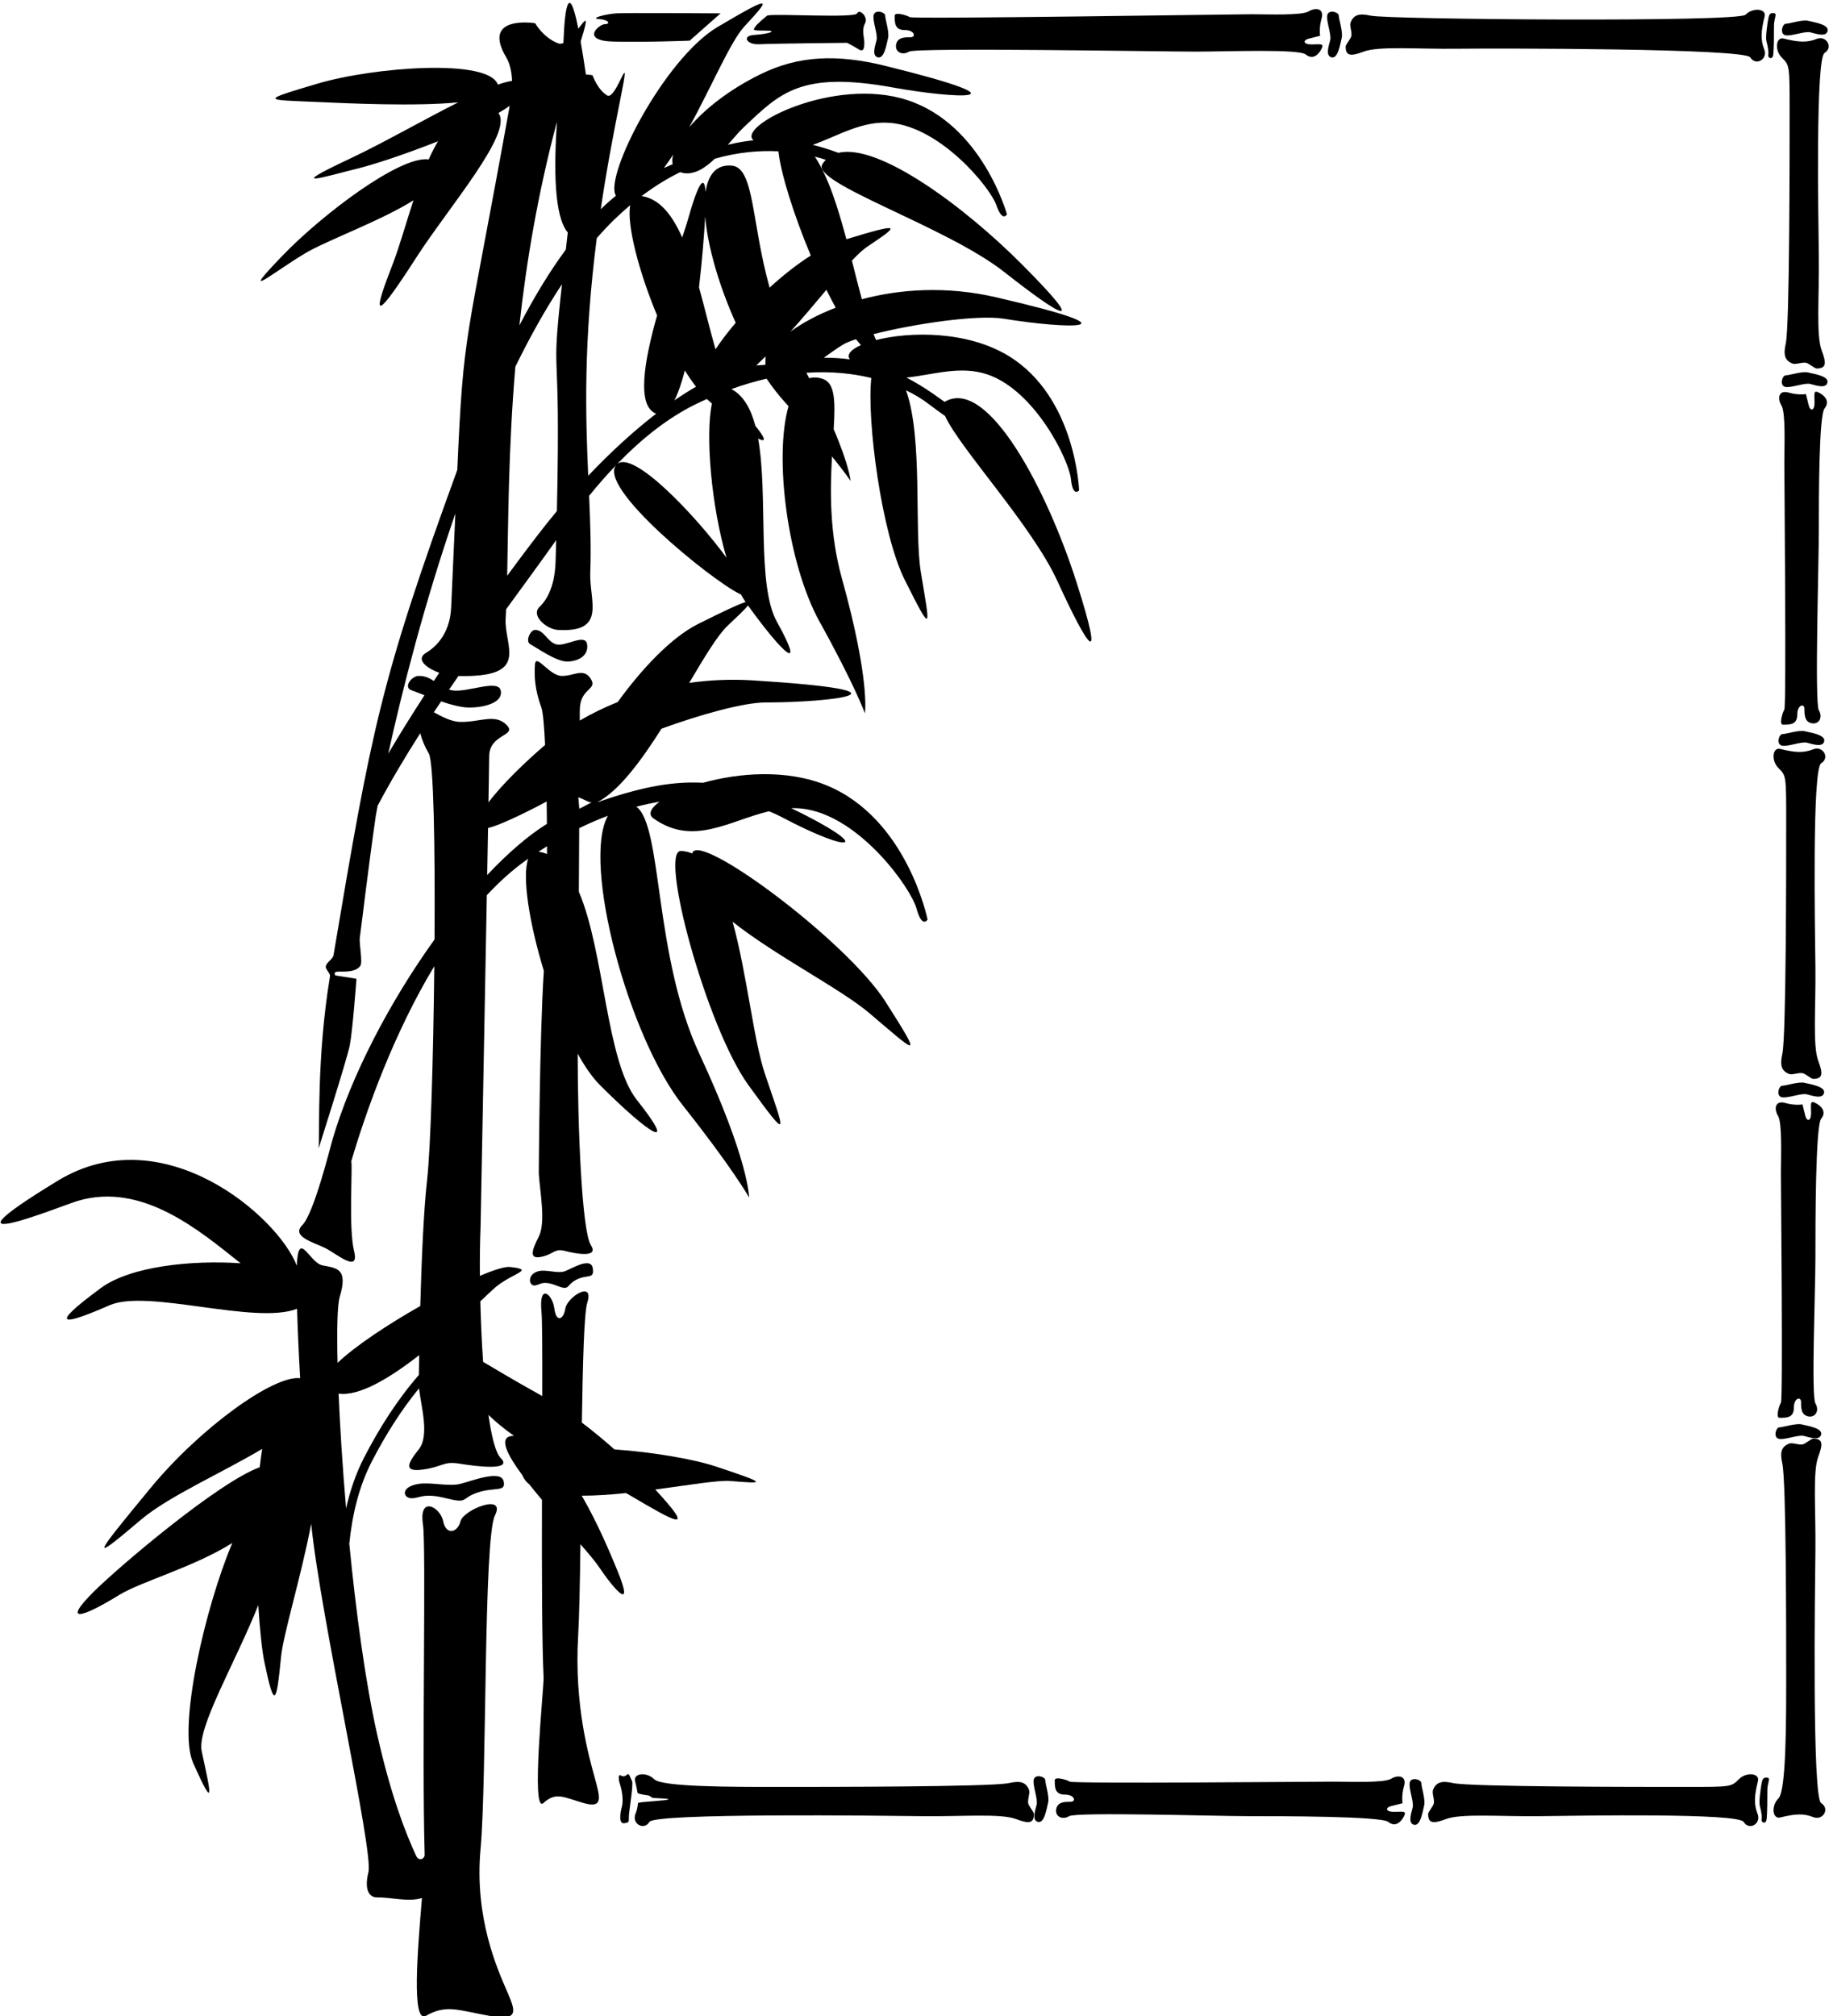 <?xml version="1.0" encoding="UTF-8"?>
<svg xmlns="http://www.w3.org/2000/svg" xmlns:xlink="http://www.w3.org/1999/xlink" width="509pt" height="561pt" viewBox="0 0 509 561" version="1.1">
<g id="surface1">
<path style=" stroke:none;fill-rule:nonzero;fill:rgb(0%,0%,0%);fill-opacity:1;" d="M 128.09 412.863 C 124.891 413.664 119.945 412.34 116.535 412.863 C 111.336 413.664 112.137 416.863 114.535 416.863 C 116.938 416.863 117.77 415.266 124.137 416.863 C 130.504 418.465 128.113 416.863 132.938 415.266 C 137.762 413.664 140.938 415.266 140.137 412.066 C 139.336 408.863 131.289 412.066 128.09 412.863 "/>
<path style=" stroke:none;fill-rule:nonzero;fill:rgb(0%,0%,0%);fill-opacity:1;" d="M 246.453 278.746 C 235.703 261.848 194.812 231.504 192.695 237.273 C 192.672 237.336 192.656 237.398 192.633 237.465 C 191.648 237.043 190.605 236.801 189.488 236.773 C 183.344 236.625 196.57 285.797 208.34 302 C 220.113 318.199 218.484 315.355 212.891 298.84 C 209.715 289.465 207.871 270.867 203.883 256.465 C 215.891 265.98 233.895 275.086 241.848 281.816 C 255.16 293.082 257.207 295.641 246.453 278.746 "/>
<path style=" stroke:none;fill-rule:nonzero;fill:rgb(0%,0%,0%);fill-opacity:1;" d="M 157.297 353.664 C 155.262 354.465 152.113 353.141 149.941 353.664 C 146.633 354.465 147.145 357.664 148.672 357.664 C 150.195 357.664 150.73 356.062 154.777 357.664 C 158.828 359.266 157.309 357.664 160.379 356.066 C 163.449 354.465 165.469 356.066 164.961 352.863 C 164.453 349.664 159.332 352.863 157.297 353.664 "/>
<path style=" stroke:none;fill-rule:nonzero;fill:rgb(0%,0%,0%);fill-opacity:1;" d="M 161.531 429.645 C 163.789 432.242 165.609 434.402 166.539 435.777 C 171.309 442.82 176.461 448.398 171.934 437.285 C 169.918 432.336 166.367 423.84 161.898 416.152 C 165.758 416.156 169.969 415.859 174.203 415.422 C 174.59 415.637 174.969 415.848 175.336 416.066 C 188.176 423.617 193.875 426.883 182.359 414.441 C 191.656 413.195 199.945 411.781 203.336 412.066 C 212.938 412.863 213.734 412.863 199.336 408.066 C 192.992 405.949 181.676 404.027 171.004 403.273 C 168.035 400.645 164.953 398.105 161.93 395.805 C 162.176 379.219 162.559 365.219 163.434 362.465 C 165.469 356.066 157.84 360.863 157.336 364.066 C 156.828 367.266 154.777 368.066 154.27 364.066 C 153.762 360.066 149.922 356.863 150.684 364.863 C 150.906 367.191 150.938 376.355 150.91 388.43 C 142.281 383.633 137.305 380.59 134.445 378.914 C 134.066 373.426 133.812 367.637 133.672 362.078 C 135.664 360.188 137.16 358.762 137.938 358.113 C 142.734 354.113 149.137 353.316 141.938 352.516 C 140.535 352.359 137.492 353.312 133.551 354.988 C 133.512 349.961 133.574 345.359 133.734 341.664 C 133.734 341.664 134.77 287.836 135.48 249.07 C 138.902 245.402 142.531 242.113 146.391 239.352 C 146.594 239.207 146.797 239.074 147.004 238.93 C 145.223 243.824 147.297 256.871 151.348 270.117 C 150.152 288.285 149.941 326.465 149.941 326.465 C 150.199 331.266 151.98 340.066 149.941 344.066 C 147.906 348.066 147.199 350.465 150.766 349.664 C 154.328 348.863 154.227 347.266 157.277 348.062 C 160.336 348.863 166.73 350.043 164.453 346.465 C 161.902 342.461 160.773 313.383 160.766 293.176 C 162.773 296.785 164.879 299.82 167 301.945 C 180.824 315.77 189.016 320.891 177.238 306.039 C 168.652 295.215 168.23 264.785 161.09 248.105 C 161.121 242.273 161.152 236.23 161.188 230.43 C 163.914 229.086 166.574 227.949 169.176 226.973 C 161.855 240.023 174.902 288.516 190.039 307.578 C 203.863 324.984 208.473 333.18 208.473 333.18 C 208.473 333.18 208.473 322.938 194.648 293.242 C 181.852 265.75 184.434 229.871 177.102 224.453 C 179.305 223.879 181.453 223.414 183.531 223.074 C 181.082 224.867 180.273 226.578 181.848 227.703 C 192.855 235.566 202.961 228.34 214.016 225.719 C 215.305 226.23 216.449 226.766 217.449 227.293 C 238.047 238.203 243.047 235.906 220.195 224.859 C 221.559 224.828 222.941 224.91 224.344 225.145 C 239.703 227.703 253.527 247.16 255.062 252.793 C 256.602 258.426 258.137 255.863 258.137 255.863 C 258.137 255.863 252.504 227.703 229.977 218.488 C 218.922 213.965 205.609 215.02 195.664 217.793 C 186.039 217.27 176.852 219.535 166.164 223.234 C 172.105 220.223 178.328 211.836 184.09 202.746 C 194.684 198.891 206.852 195.449 213.078 195.449 C 231.52 195.449 257.52 192.305 209.496 189.305 C 203.305 188.918 197.383 189.211 191.801 190.008 C 196.035 182.855 199.723 176.707 202.453 174.137 C 205.223 171.531 207.262 169.602 208.168 168.473 C 218.141 182.309 224.344 187.672 216.199 172.98 C 210.52 162.734 213.832 138.109 210.988 122.031 C 213.176 123.156 213.254 122.199 210.215 118.492 C 208.949 113.715 206.902 110.039 203.547 108.258 C 206.934 107.035 210.195 106.078 213.328 105.367 C 215.012 107.824 216.758 110.074 218.539 112.016 C 218.848 112.355 219.148 112.688 219.449 113.016 C 215.332 127.242 219.195 156.969 228.102 173.012 C 237.812 190.504 240.699 198.457 240.699 198.457 C 240.699 198.457 242.203 189.363 234.305 160.965 C 230.824 148.453 231 136.566 231.539 127 C 235.242 131.586 236.719 133.824 236.719 133.824 C 236.719 133.824 236.422 129.742 232.012 119.418 C 232.469 111.746 232.41 106.594 229.031 105.441 C 227.613 104.953 226.344 104.914 225.207 105.242 C 224.945 104.742 224.68 104.234 224.402 103.719 C 231.301 103.254 237.355 103.922 242.477 105.172 C 241.18 117 245.34 148.465 251.754 161.281 C 259.82 177.398 258.793 174.633 256.258 159.145 C 254.352 147.488 256.914 121.777 252.133 108.594 C 254.668 109.812 256.738 111.113 258.309 112.309 C 260 113.598 261.566 114.738 263.004 115.742 C 267.117 124.762 287.215 146.254 294.266 161.672 C 302.879 180.504 307.645 187.297 299.609 162.062 C 291.574 136.836 275 104.695 262.93 111.785 C 262.914 111.797 262.898 111.812 262.883 111.82 C 261.91 111.117 260.875 110.383 259.75 109.602 C 257.172 107.812 254.684 106.312 252.246 105.051 C 259.547 104.328 267.246 101.602 274.824 104.195 C 288.086 108.73 297.496 128.039 298.031 133.266 C 298.566 138.492 300.305 136.445 300.305 136.445 C 300.305 136.445 299.449 110.613 280.809 99.113 C 269.242 91.98 253.168 92.223 243.801 94.613 C 243.578 94.086 243.348 93.535 243.105 92.969 C 254.137 90.156 272 87.453 279.43 88.688 C 295.797 91.398 319.348 92.438 277.152 82.703 C 263.34 79.516 250.422 80.449 239.852 83.254 C 238.945 79.961 238.039 76.293 237.082 72.512 C 238.703 70.797 240.141 69.453 241.324 68.656 C 250.016 62.832 251.75 61.598 235.543 66.562 C 233.199 57.777 230.465 49.098 226.77 43.594 C 227.859 43.863 228.879 44.156 229.824 44.461 C 229.477 44.82 229.145 45.211 228.859 45.66 C 225.527 50.914 263.254 62.898 279.523 75.715 C 295.793 88.531 303.137 92.391 284.461 73.621 C 268.449 57.531 244.551 39.812 233.328 42.523 C 230.848 41.602 228.469 40.867 226.176 40.301 C 233.105 37.895 239.957 33.449 247.934 34.203 C 261.887 35.523 275.535 52.105 277.273 57.062 C 279.012 62.023 280.227 59.629 280.227 59.629 C 280.227 59.629 273.375 34.707 252.562 27.871 C 232.066 21.137 204.836 35.137 209.703 39.039 C 207.309 39.281 204.938 39.703 202.551 40.281 C 204.141 38.461 205.645 36.672 207.059 35.336 C 217.168 25.789 222.922 19.684 248.719 24.379 C 265.043 27.352 288.57 28.762 246.535 18.363 C 232.918 14.992 222.258 15.434 211.559 20.695 C 202.773 25.02 195.996 30.473 191.828 35.383 C 197.988 24.117 203.363 11.48 207.074 7.453 C 214.363 -0.453 215.645 -1.93 199.688 7.516 C 184.883 16.281 167.988 49.164 171.406 54.461 C 169.977 55.605 168.57 56.863 167.188 58.203 C 167.926 53.211 168.781 47.977 169.785 42.465 C 170.719 37.352 171.641 32.551 172.531 28.152 C 176.094 10.555 171.633 28.152 168.965 26.555 C 166.301 24.953 164.895 20.953 164.895 20.953 C 164.895 20.953 164.09 20.75 163.059 20.746 C 162.551 17.258 162.039 14.117 161.594 11.57 C 164.039 3.672 163.016 5.32 160.934 7.988 C 160.902 7.828 160.871 7.656 160.84 7.508 C 158.516 -4.105 157.215 0.785 156.812 11.496 C 156.809 11.648 156.801 11.809 156.789 11.973 C 156.285 12.184 155.797 12.238 155.336 12.062 C 151.145 10.465 148.938 6.465 148.938 6.465 C 148.938 6.465 133.703 3.992 140.938 16.062 C 141.73 17.391 142.395 19.617 142.512 22.504 C 141.395 22.656 140.059 23.02 138.535 23.551 C 136.094 16.195 103.984 18.617 88.215 23.316 C 72.094 28.117 73.648 27.734 87.809 28.359 C 96.855 28.758 115.488 29.648 127.516 28.477 C 117.992 33.27 106.523 39.844 97.465 44.105 C 79.008 52.777 89.688 49.32 99.785 46.828 C 103.973 45.793 112.945 42.867 121.891 39.301 C 120.965 40.863 120.105 42.562 119.301 44.359 C 111.348 43.23 89.527 59.773 78.516 71.234 C 66.059 84.195 75.59 76.074 84.918 70.477 C 90.789 66.957 105.949 61.465 115.051 55.746 C 112.914 62.316 111.059 68.988 109.016 74.211 C 102.953 89.715 105.094 88.363 115.812 71.711 C 124.953 57.512 142.926 36.949 138.711 31.445 C 139.867 30.773 140.918 30.105 141.848 29.449 C 129.484 98.066 129.062 90.766 127.258 130.754 C 105.855 189.453 103.398 202.941 92.816 265.754 C 92.637 266.844 90.848 267.789 90.668 268.863 C 90.523 269.746 91.98 270.762 91.836 271.637 C 88.125 293.992 88.996 314.305 88.668 319.531 C 88.668 319.531 96.535 294.863 97.336 290.863 C 98.137 286.863 99.203 272.332 99.203 272.332 L 93.336 271.398 C 93.336 271.398 92.379 270.254 94.535 270.332 C 98.27 270.465 99.602 269.695 100.27 268.73 C 101.008 267.664 99.891 262.57 100.137 260.863 C 100.598 257.637 102.387 242.191 104.586 226.926 C 104.648 226.598 104.715 226.27 104.773 225.934 C 104.875 225.375 104.984 224.781 105.098 224.172 C 108.691 217.402 112.715 210.652 116.953 204.008 C 117.398 205.75 118.152 207.637 119.336 209.664 C 120.691 211.984 121.094 235.613 120.926 261.395 C 108.555 278.609 97.68 299.262 92.438 317.398 C 91.848 319.441 87.336 337.664 84.137 340.863 C 80.938 344.066 87.336 345.664 90.535 347.266 C 93.734 348.863 100.137 354.465 98.535 348.066 C 96.938 341.664 98.199 323.945 97.746 323.137 C 102.07 308.48 109.719 287.285 120.863 268.828 C 120.598 294.152 119.82 319.785 118.879 328.062 C 117.879 336.844 117.297 351.195 116.961 363.379 C 107.953 368.496 98.879 374.484 93.945 379.184 C 93.715 369.703 93.902 362.977 94.535 360.863 C 96.938 352.863 93.734 352.863 89.734 352.066 C 86.051 351.328 83.051 341.789 82.598 352.148 C 77.34 338.441 45.379 310.684 16.086 328.516 C -20.715 350.914 17.211 335.43 21.684 334.113 C 39.629 328.836 55.484 342.359 66.953 351.484 C 53.242 350.543 36.242 352.355 28.086 358.363 C 12.887 369.566 17.684 368.766 30.484 363.164 C 41.098 358.523 70.953 368.727 82.676 364.145 C 82.836 369.836 83.125 376.398 83.527 383.469 C 76.227 382.531 55.766 397.195 41.824 414.102 C 26.02 433.266 24.531 435.312 39.223 422.844 C 46.965 416.273 61.863 409.777 72.961 403.129 C 72.699 404.738 72.477 406.453 72.281 408.238 C 60.867 412.336 33.027 435.922 25.984 442.965 C 17.184 451.766 22.785 450.164 33.184 443.766 C 39.219 440.051 53.875 436.066 64.645 429.312 C 57.109 447.152 49.359 480.617 53.734 490.465 C 60.137 504.867 58.535 498.465 56.137 487.266 C 54.73 480.715 65.367 462.945 71.879 446.602 C 72.309 453.621 72.941 459.406 73.586 462.488 C 76.375 475.824 76.93 474.125 78.215 460.992 C 78.836 454.664 83.711 439.059 86.605 423.98 C 89.227 450.074 103.984 515.004 102.535 520.867 C 100.949 527.281 103.965 527.918 104.684 527.91 C 109.078 527.871 113.539 529.273 117.426 528.094 C 116.234 542.484 114.469 563.188 118.535 560.867 C 124.137 557.664 127.336 559.266 136.137 560.867 C 144.938 562.465 143.336 559.266 140.938 553.664 C 138.535 548.066 131.961 533.664 133.734 514.465 C 135.512 495.266 134.535 428.066 137.734 421.664 C 140.938 415.266 128.945 420.062 128.152 423.266 C 127.355 426.465 124.137 427.266 123.336 423.266 C 122.535 419.266 116.5 416.066 117.699 424.066 C 118.648 430.406 117.363 487.48 118.184 516.078 C 118.211 517.109 116.613 518.098 115.773 516.277 C 112.828 509.898 108.781 499.59 104.938 482.465 C 101.672 467.93 99.07 448.551 97.207 429.516 C 98.035 421.512 99.809 413.684 103.586 406.414 C 107.293 399.277 111.562 392.445 116.602 386.289 C 117.164 391.195 119.605 399.43 116.535 403.266 C 113.336 407.266 112.227 409.664 117.824 408.863 C 123.426 408.066 123.266 406.465 128.062 407.266 C 132.863 408.062 142.914 409.242 139.336 405.664 C 137.934 404.262 136.801 399.773 135.926 393.668 C 138.051 395.742 140.547 397.727 143.008 399.477 C 142.715 399.496 142.426 399.531 142.133 399.582 C 138.879 400.176 141.129 404.719 145.371 410.465 C 145.773 411.469 146.438 412.316 147.328 413.023 C 148.43 414.422 149.605 415.859 150.824 417.312 C 150.777 436.984 150.809 456.898 151.281 466.738 C 151.402 469.195 147.652 504.867 151.215 501.664 C 154.777 498.465 156.816 500.066 162.414 501.664 C 168.016 503.266 166.996 500.066 165.469 494.465 C 163.941 488.863 159.762 474.465 160.891 455.266 C 161.211 449.789 161.391 440.402 161.531 429.645 Z M 116.57 382.559 C 110.547 389.461 105.566 397.324 101.336 405.516 C 98.988 410.066 97.395 414.836 96.312 419.719 C 95.328 408.191 94.629 397.137 94.23 387.742 C 99.98 388.586 108.566 383.359 116.656 377.043 C 116.617 379.246 116.59 381.125 116.57 382.559 Z M 135.586 243.453 C 135.672 238.754 135.75 234.352 135.82 230.379 C 139.848 229.488 150.219 224.059 152.133 223.004 C 152.164 225.035 152.188 227.117 152.199 229.227 C 146.91 232.527 141.258 237.438 135.586 243.453 Z M 152.223 237.617 C 151.477 237.312 150.688 237.098 149.863 236.969 C 150.652 236.441 151.441 235.934 152.227 235.445 C 152.227 236.168 152.227 236.891 152.223 237.617 Z M 161.215 225.004 C 161.219 224.801 160.938 222.062 160.938 221.859 C 161.605 221.906 163.992 223.395 164.672 223.266 C 164.004 223.504 161.895 224.754 161.215 225.004 Z M 199.121 97.188 C 197.547 91.684 196.113 85.672 194.531 79.941 C 195.441 72.129 195.996 64.824 196.246 60.246 C 196.93 68.641 200.145 79.594 204.738 89.809 C 202.539 92.395 200.625 94.91 199.121 97.188 Z M 193.441 112.551 C 194.547 112.012 195.637 111.5 196.719 111.016 C 196.98 111.266 197.238 111.512 197.5 111.734 C 197.707 111.914 197.91 112.09 198.113 112.266 C 196.258 121.242 197.977 140.914 202.184 155.184 C 193.926 143.863 176.289 125.027 171.719 129.148 C 178.375 122.258 185.664 116.375 193.441 112.551 Z M 187.699 111.383 C 188.77 109.266 189.73 106.402 190.59 103.078 C 191.613 104.723 192.656 106.242 193.699 107.598 C 191.746 108.715 189.738 109.98 187.699 111.383 Z M 213 101.5 C 212.855 101.527 210.609 101.641 210.469 101.668 C 210.57 101.582 212.93 99.254 213.035 99.164 C 213.074 99.227 212.965 101.438 213 101.5 Z M 238.215 94.371 C 238.414 94.621 238.609 94.863 238.805 95.094 C 239.074 95.414 239.328 95.719 239.586 96.023 C 236.812 97.258 235.523 98.699 236.52 99.984 C 234.137 99.664 231.73 99.52 229.273 99.527 C 231.246 98.129 233.129 96.734 234.816 95.766 C 235.566 95.336 236.742 94.859 238.215 94.371 Z M 229.98 80.641 C 230.836 82.367 231.703 84.031 232.574 85.609 C 227.504 87.555 223.23 89.895 219.992 92.262 C 223.465 88.426 226.863 84.348 229.98 80.641 Z M 187.328 43.027 C 187.066 44.031 187.023 44.93 187.203 45.684 C 186.398 46.027 185.586 46.383 184.758 46.75 C 185.621 45.586 186.48 44.34 187.328 43.027 Z M 189.277 47.902 C 189.488 47.98 189.711 48.047 189.949 48.098 C 193.137 48.77 196.137 46.84 198.926 44.168 C 205.344 42.324 211.355 41.84 216.637 42.102 C 217.27 48.23 220.93 59.898 225.641 71.105 C 221.809 73.52 217.883 76.633 214.18 80.027 C 209.078 61.805 209.973 46.684 203.691 46.09 C 199.352 45.68 197.062 48.574 196.355 53.422 C 196.008 47.703 193.93 52.227 191.508 60.875 C 191.141 62.18 190.562 63.957 189.855 66.074 C 187.059 59.777 183.531 55.277 178.547 54.559 C 182.16 51.828 185.754 49.637 189.277 47.902 Z M 166.074 66.262 C 167.602 64.508 169.156 62.852 170.738 61.301 C 172.289 59.785 173.836 58.383 175.383 57.078 C 174.391 62.504 177.754 75.512 182.863 87.766 C 179.262 100.477 177.117 112.961 182.559 115.078 C 182.578 115.086 182.594 115.086 182.613 115.094 C 176.336 119.93 169.883 125.848 163.695 132.371 C 162.961 115.586 162.34 95.414 166.074 66.262 Z M 154.988 33.891 C 154.164 46.48 154.113 60.066 158.008 64.684 C 157.816 66.355 157.641 67.938 157.469 69.434 C 152.902 75.617 148.598 82.746 144.539 90.543 C 146.477 72.969 149.66 53.863 154.988 33.891 Z M 143.418 102.035 C 147.449 93.797 151.773 86.035 156.391 79.078 C 153.117 108.992 156.137 90.156 154.98 142.195 C 154.055 143.309 153.141 144.43 152.238 145.562 C 149.328 149.23 145.477 154.293 141.145 160.199 C 141.465 145.172 141.453 125.195 143.418 102.035 Z M 116.535 188.062 C 114.535 188.062 112.137 191.266 114.535 192.062 C 115.254 192.305 116.547 192.828 118.129 193.445 C 114.555 198.953 111.129 204.441 108.055 209.68 C 111.867 192.312 118.125 167.719 126.723 142.883 C 126.402 150.191 126.027 158.762 125.555 169.012 C 125.188 176.898 120.711 180.359 118.535 181.664 C 115.645 183.398 118.57 185.871 122.25 187.18 C 121.742 187.941 121.234 188.703 120.73 189.469 C 119.574 188.695 118.348 188.062 116.535 188.062 Z M 120.738 198.176 C 121.406 197.164 122.086 196.16 122.762 195.152 C 125.535 196.09 128.426 196.863 130.535 196.863 C 135.336 196.863 140.137 195.266 139.336 192.062 C 138.535 188.863 129.734 192.863 125.734 192.062 C 125.473 192.012 125.223 191.945 124.98 191.875 C 125.848 190.609 126.715 189.344 127.582 188.09 C 147.852 188.559 140.25 179.867 140.719 172.102 C 140.766 171.266 140.812 170.402 140.852 169.516 C 145.801 162.719 150.531 156.277 154.781 150.285 C 154.73 152.18 154.676 154.152 154.617 156.211 C 154.383 164.102 151.531 167.562 150.148 168.863 C 147.605 171.266 152.145 175.086 155.242 175.266 C 168.984 176.062 163.965 167.203 164.266 159.301 C 164.527 152.406 164.277 145.48 163.945 137.953 C 166.391 134.941 168.945 132.023 171.602 129.266 C 165.707 135.309 198.066 161.484 205.781 165.203 C 205.93 165.277 206.066 165.344 206.207 165.41 C 206.621 166.172 207.051 166.863 207.488 167.504 C 205.625 168.062 201.48 170.016 194.262 173.621 C 186.816 177.348 178.57 186.113 171.91 195.328 C 168.062 196.871 164.527 198.625 161.34 200.484 C 161.348 199.141 161.352 198.172 161.352 197.664 C 161.352 191.266 166.441 192.062 164.402 188.863 C 162.367 185.664 159.691 188.164 156.258 188.062 C 152.828 187.965 149.133 181.664 148.879 184.863 C 148.621 188.062 148.875 192.062 150.66 196.863 C 151.094 198.035 151.438 201.879 151.691 207.273 C 146.504 211.711 139.68 218.23 135.941 223.258 C 136.062 216.27 136.137 211.578 136.137 210.465 C 136.137 204.062 144.137 204.863 140.938 201.664 C 137.734 198.465 133.527 200.965 128.137 200.863 C 125.551 200.816 122.871 199.344 120.738 198.176 "/>
<path style=" stroke:none;fill-rule:nonzero;fill:rgb(0%,0%,0%);fill-opacity:1;" d="M 147.605 179.266 C 149.133 180.062 154.73 184.062 157.785 184.062 C 160.84 184.062 163.895 182.465 163.387 179.266 C 162.879 176.062 157.277 180.062 154.73 179.266 C 152.188 178.465 151.473 175.266 148.879 175.266 C 147.605 175.266 146.078 178.465 147.605 179.266 "/>
<path style=" stroke:none;fill-rule:nonzero;fill:rgb(0%,0%,0%);fill-opacity:1;" d="M 286.336 497.914 C 285.461 495.867 284.008 495.387 280.734 496.117 C 275.938 497.184 229.004 497.184 216.203 497.184 C 203.402 497.184 184.203 497.184 182.07 495.047 C 179.938 492.914 176.203 493.383 176.734 495.516 C 177.039 496.723 177.262 497.781 177.402 498.738 C 177.449 499.051 178.277 499.227 180.414 499.551 C 180.926 499.625 181.262 500.215 181.879 500.258 C 183.852 500.395 186.008 500.406 186.016 500.617 C 186.031 501.027 177.578 501.293 177.551 501.68 C 177.477 502.727 177.242 503.699 176.836 504.715 C 175.77 507.383 179.172 509.449 180.734 506.914 C 182.305 504.383 245.535 505.184 256.703 505.316 C 267.871 505.449 278.469 504.516 282.734 506.117 C 286.25 507.434 287.719 507.426 287.738 504.715 C 287.742 504.137 286.23 502.469 286.137 501.715 C 285.969 500.355 286.746 498.871 286.336 497.914 "/>
<path style=" stroke:none;fill-rule:nonzero;fill:rgb(0%,0%,0%);fill-opacity:1;" d="M 287.691 495.117 C 287.293 496.715 288.895 500.516 288.492 502.117 C 288.094 503.715 287.094 506.516 288.895 506.914 C 290.691 507.316 291.293 503.117 291.691 501.516 C 292.094 499.914 290.895 496.316 290.895 495.316 C 290.895 494.316 288.094 493.516 287.691 495.117 "/>
<path style=" stroke:none;fill-rule:nonzero;fill:rgb(0%,0%,0%);fill-opacity:1;" d="M 387.938 504.117 C 385.535 504.117 385.535 502.914 387.137 502.516 C 388.738 502.117 390.336 501.715 390.336 501.715 C 390.336 501.715 389.938 499.715 390.738 496.914 C 391.535 494.117 389.137 493.715 387.137 494.914 C 385.137 496.117 375.938 495.715 371.137 495.715 C 366.336 495.715 298.738 496.316 297.738 495.715 C 296.738 495.117 293.535 494.238 293.535 495.316 C 293.535 497.316 293.535 499.316 296.336 499.316 C 299.137 499.316 299.535 501.316 297.938 501.316 C 296.336 501.316 294.336 501.316 293.938 503.316 C 293.535 505.316 295.535 506.516 297.535 505.316 C 299.535 504.117 338.336 505.316 347.535 505.316 C 356.738 505.316 384.336 505.316 386.336 506.914 C 388.336 508.516 389.938 506.914 390.738 505.316 C 391.535 503.715 390.336 504.117 387.938 504.117 "/>
<path style=" stroke:none;fill-rule:nonzero;fill:rgb(0%,0%,0%);fill-opacity:1;" d="M 489.238 495.516 C 489.77 493.383 486.035 492.914 483.902 495.047 C 481.77 497.184 481.77 497.184 468.973 497.184 C 456.172 497.184 409.238 497.184 404.438 496.117 C 401.164 495.387 399.715 495.867 398.836 497.914 C 398.43 498.871 399.207 500.355 399.035 501.715 C 398.941 502.469 397.434 504.137 397.438 504.715 C 397.453 507.426 398.922 507.434 402.438 506.117 C 406.703 504.516 417.305 505.449 428.469 505.316 C 439.637 505.184 483.672 504.383 485.238 506.914 C 486.805 509.449 490.203 507.383 489.137 504.715 C 488.07 502.047 488.203 499.656 489.238 495.516 "/>
<path style=" stroke:none;fill-rule:nonzero;fill:rgb(0%,0%,0%);fill-opacity:1;" d="M 392.336 495.914 C 391.938 497.516 393.535 501.316 393.137 502.914 C 392.738 504.516 391.738 507.316 393.535 507.715 C 395.336 508.117 395.938 503.914 396.336 502.316 C 396.738 500.715 395.535 497.117 395.535 496.117 C 395.535 495.117 392.738 494.316 392.336 495.914 "/>
<path style=" stroke:none;fill-rule:nonzero;fill:rgb(0%,0%,0%);fill-opacity:1;" d="M 506.816 501.684 C 504.285 500.117 505.086 442.48 505.219 431.316 C 505.352 420.148 504.418 409.551 506.016 405.281 C 507.336 401.77 507.328 400.301 504.617 400.281 C 504.035 400.277 502.367 401.789 501.617 401.883 C 500.258 402.051 498.773 401.273 497.816 401.684 C 495.77 402.559 495.289 404.012 496.016 407.281 C 497.086 412.082 497.086 453.414 497.086 466.215 C 497.086 479.016 497.086 498.215 494.949 500.348 C 492.816 502.48 493.285 506.215 495.418 505.684 C 499.555 504.648 501.949 504.516 504.617 505.582 C 507.285 506.648 509.352 503.25 506.816 501.684 "/>
<path style=" stroke:none;fill-rule:nonzero;fill:rgb(0%,0%,0%);fill-opacity:1;" d="M 495.016 400.324 C 496.617 400.727 500.418 399.125 502.016 399.527 C 503.617 399.926 506.418 400.926 506.816 399.125 C 507.219 397.324 503.016 396.727 501.418 396.324 C 499.816 395.926 496.219 397.125 495.219 397.125 C 494.219 397.125 493.418 399.926 495.016 400.324 "/>
<path style=" stroke:none;fill-rule:nonzero;fill:rgb(0%,0%,0%);fill-opacity:1;" d="M 494.816 310.48 C 496.016 312.48 495.617 321.684 495.617 326.48 C 495.617 331.281 496.219 389.281 495.617 390.281 C 495.016 391.281 494.141 394.48 495.219 394.48 C 497.219 394.48 499.219 394.48 499.219 391.684 C 499.219 388.883 501.219 388.48 501.219 390.082 C 501.219 391.684 501.219 393.684 503.219 394.082 C 505.219 394.48 506.418 392.48 505.219 390.48 C 504.016 388.48 505.219 359.281 505.219 350.082 C 505.219 340.883 505.219 313.281 506.816 311.281 C 508.418 309.281 506.816 307.684 505.219 306.883 C 503.617 306.082 504.016 307.281 504.016 309.684 C 504.016 312.082 502.816 312.082 502.418 310.48 C 502.016 308.883 501.617 307.281 501.617 307.281 C 501.617 307.281 499.617 307.684 496.816 306.883 C 494.016 306.082 493.617 308.48 494.816 310.48 "/>
<path style=" stroke:none;fill-rule:nonzero;fill:rgb(0%,0%,0%);fill-opacity:1;" d="M 504.617 208.48 C 501.949 209.547 499.555 209.414 495.418 208.383 C 493.285 207.848 492.816 211.582 494.949 213.715 C 497.086 215.848 497.086 215.848 497.086 228.648 C 497.086 241.449 497.086 288.383 496.016 293.184 C 495.289 296.453 495.77 297.906 497.816 298.781 C 498.773 299.191 500.258 298.41 501.617 298.582 C 502.367 298.676 504.035 300.188 504.617 300.184 C 507.328 300.164 507.336 298.695 506.016 295.184 C 504.418 290.914 505.352 280.316 505.219 269.148 C 505.086 257.98 504.285 213.949 506.816 212.383 C 509.352 210.816 507.285 207.414 504.617 208.48 "/>
<path style=" stroke:none;fill-rule:nonzero;fill:rgb(0%,0%,0%);fill-opacity:1;" d="M 502.816 304.48 C 504.418 304.883 507.219 305.883 507.617 304.082 C 508.016 302.281 503.816 301.684 502.219 301.281 C 500.617 300.883 497.016 302.082 496.016 302.082 C 495.016 302.082 494.219 304.883 495.816 305.281 C 497.418 305.684 501.219 304.082 502.816 304.48 "/>
<path style=" stroke:none;fill-rule:nonzero;fill:rgb(0%,0%,0%);fill-opacity:1;" d="M 495.867 207.449 C 497.469 207.848 501.266 206.246 502.867 206.648 C 504.469 207.047 507.266 208.047 507.668 206.246 C 508.066 204.449 503.867 203.848 502.266 203.449 C 500.668 203.047 497.066 204.246 496.066 204.246 C 495.066 204.246 494.266 207.047 495.867 207.449 "/>
<path style=" stroke:none;fill-rule:nonzero;fill:rgb(0%,0%,0%);fill-opacity:1;" d="M 491.84 494.617 C 490.84 494.516 490.535 494.715 490.238 496.215 C 490.039 497.215 489.438 501.316 489.738 502.414 C 490.035 503.516 490.438 505.414 490.238 506.215 C 490.035 507.016 491.438 507.816 491.637 506.117 C 491.84 504.414 491.84 500.215 491.84 498.117 C 491.84 496.016 492.84 494.715 491.84 494.617 "/>
<path style=" stroke:none;fill-rule:nonzero;fill:rgb(0%,0%,0%);fill-opacity:1;" d="M 506.172 109.23 C 504.57 108.43 504.973 109.633 504.973 112.031 C 504.973 114.43 503.77 114.43 503.371 112.828 C 502.973 111.23 502.57 109.633 502.57 109.633 C 502.57 109.633 500.57 110.031 497.77 109.23 C 494.973 108.43 494.57 110.828 495.77 112.828 C 496.973 114.828 496.57 124.031 496.57 128.832 C 496.57 133.633 497.172 196.43 496.57 197.43 C 495.973 198.43 495.094 201.633 496.172 201.633 C 498.172 201.633 500.172 201.633 500.172 198.832 C 500.172 196.031 502.172 195.633 502.172 197.23 C 502.172 198.832 502.172 200.832 504.172 201.23 C 506.172 201.633 507.371 199.633 506.172 197.633 C 504.973 195.633 506.172 156.832 506.172 147.633 C 506.172 138.43 506.172 115.633 507.77 113.633 C 509.371 111.633 507.77 110.031 506.172 109.23 "/>
<path style=" stroke:none;fill-rule:nonzero;fill:rgb(0%,0%,0%);fill-opacity:1;" d="M 498.039 30.996 C 498.039 43.797 498.039 90.73 496.973 95.531 C 496.242 98.801 496.723 100.254 498.77 101.133 C 499.727 101.539 501.215 100.762 502.57 100.93 C 503.324 101.023 504.992 102.535 505.57 102.531 C 508.281 102.512 508.289 101.047 506.973 97.531 C 505.371 93.266 506.305 82.664 506.172 71.496 C 506.039 60.328 505.238 16.297 507.77 14.73 C 510.305 13.164 508.238 9.766 505.57 10.828 C 502.902 11.898 500.512 11.766 496.371 10.73 C 494.238 10.195 493.77 13.93 495.902 16.062 C 498.039 18.195 498.039 18.195 498.039 30.996 "/>
<path style=" stroke:none;fill-rule:nonzero;fill:rgb(0%,0%,0%);fill-opacity:1;" d="M 503.172 103.633 C 501.57 103.23 497.973 104.43 496.973 104.43 C 495.973 104.43 495.172 107.23 496.77 107.633 C 498.371 108.031 502.172 106.43 503.77 106.828 C 505.371 107.23 508.172 108.23 508.57 106.43 C 508.973 104.633 504.77 104.031 503.172 103.633 "/>
<path style=" stroke:none;fill-rule:nonzero;fill:rgb(0%,0%,0%);fill-opacity:1;" d="M 496.82 9.797 C 498.422 10.195 502.223 8.598 503.82 8.996 C 505.422 9.398 508.223 10.398 508.621 8.598 C 509.02 6.797 504.82 6.195 503.223 5.797 C 501.621 5.398 498.02 6.598 497.02 6.598 C 496.02 6.598 495.223 9.398 496.82 9.797 "/>
<path style=" stroke:none;fill-rule:nonzero;fill:rgb(0%,0%,0%);fill-opacity:1;" d="M 243.941 11.164 C 243.543 12.766 242.543 15.562 244.344 15.965 C 246.145 16.363 246.742 12.164 247.145 10.562 C 247.543 8.965 246.344 5.363 246.344 4.363 C 246.344 3.363 243.543 2.562 243.145 4.164 C 242.742 5.766 244.344 9.562 243.941 11.164 "/>
<path style=" stroke:none;fill-rule:nonzero;fill:rgb(0%,0%,0%);fill-opacity:1;" d="M 251.785 8.363 C 254.586 8.363 254.984 10.363 253.387 10.363 C 251.785 10.363 249.785 10.363 249.387 12.363 C 248.984 14.363 250.984 15.562 252.984 14.363 C 254.984 13.164 323.387 14.363 332.586 14.363 C 341.785 14.363 361.387 13.562 363.387 15.164 C 365.387 16.766 366.988 15.164 367.785 13.562 C 368.586 11.965 367.387 12.363 364.988 12.363 C 362.586 12.363 362.586 11.164 364.188 10.766 C 365.785 10.363 367.387 9.965 367.387 9.965 C 367.387 9.965 366.988 7.965 367.785 5.164 C 368.586 2.363 366.188 1.965 364.188 3.164 C 362.188 4.363 352.988 3.965 348.188 3.965 C 343.387 3.965 254.188 5.363 253.188 4.766 C 252.188 4.164 248.984 3.285 248.984 4.363 C 248.984 6.363 248.984 8.363 251.785 8.363 "/>
<path style=" stroke:none;fill-rule:nonzero;fill:rgb(0%,0%,0%);fill-opacity:1;" d="M 374.488 12.965 C 374.504 15.676 375.973 15.684 379.488 14.363 C 383.754 12.766 394.355 13.695 405.52 13.562 C 416.688 13.43 485.52 13.43 487.09 15.965 C 488.652 18.496 492.055 16.43 490.988 13.766 C 489.922 11.098 490.055 8.703 491.09 4.562 C 491.621 2.43 487.887 1.965 485.754 4.098 C 483.621 6.23 386.285 5.43 381.488 4.363 C 378.215 3.637 376.762 4.117 375.887 6.164 C 375.477 7.121 376.258 8.605 376.086 9.965 C 375.992 10.715 374.484 12.383 374.488 12.965 "/>
<path style=" stroke:none;fill-rule:nonzero;fill:rgb(0%,0%,0%);fill-opacity:1;" d="M 370.188 11.164 C 369.785 12.766 368.785 15.562 370.586 15.965 C 372.387 16.363 372.988 12.164 373.387 10.562 C 373.785 8.965 372.586 5.363 372.586 4.363 C 372.586 3.363 369.785 2.562 369.387 4.164 C 368.988 5.766 370.586 9.562 370.188 11.164 "/>
<path style=" stroke:none;fill-rule:nonzero;fill:rgb(0%,0%,0%);fill-opacity:1;" d="M 493.688 3.664 C 492.688 3.562 492.387 3.766 492.09 5.266 C 491.887 6.266 491.285 10.363 491.59 11.465 C 491.887 12.562 492.285 14.465 492.09 15.266 C 491.887 16.062 493.285 16.863 493.488 15.164 C 493.688 13.465 493.688 9.266 493.688 7.164 C 493.688 5.062 494.688 3.766 493.688 3.664 "/>
<path style=" stroke:none;fill-rule:nonzero;fill:rgb(0%,0%,0%);fill-opacity:1;" d="M 210.137 7.516 C 209.734 8.312 208.938 8.516 212.938 8.516 C 216.938 8.516 213.535 9.516 209.938 9.715 C 206.336 9.914 207.734 12.516 211.336 12.312 C 214.938 12.113 235.734 11.914 235.734 11.914 C 235.734 11.914 237.336 12.715 238.938 13.715 C 240.535 14.715 240.535 12.914 240.535 11.715 C 240.535 10.516 239.734 8.312 240.734 6.516 C 241.734 4.715 239.137 2.312 238.535 3.715 C 237.938 5.113 216.137 3.715 213.535 4.312 C 213.535 4.312 210.535 6.715 210.137 7.516 "/>
<path style=" stroke:none;fill-rule:nonzero;fill:rgb(0%,0%,0%);fill-opacity:1;" d="M 168.336 6.715 C 166.734 6.715 161.27 11.379 170.871 11.578 C 180.469 11.781 191.938 11.312 191.938 11.312 L 200.535 3.715 C 199.137 3.715 174.535 3.516 171.535 3.715 C 168.535 3.914 163.938 5.113 166.734 5.312 C 169.535 5.516 169.938 6.715 168.336 6.715 "/>
<path style=" stroke:none;fill-rule:nonzero;fill:rgb(0%,0%,0%);fill-opacity:1;" d="M 174.414 493.816 C 173.75 494.48 173.082 494.215 172.684 493.949 C 172.281 493.684 171.883 494.48 172.551 496.48 C 173.215 498.48 173.48 501.148 173.082 502.617 C 172.684 504.082 172.016 507.551 173.75 507.281 C 175.48 507.016 174.816 506.883 175.082 504.48 C 175.348 502.082 176.281 496.348 175.883 495.551 C 175.281 494.352 175.082 493.148 174.414 493.816 "/>
</g>
</svg>
